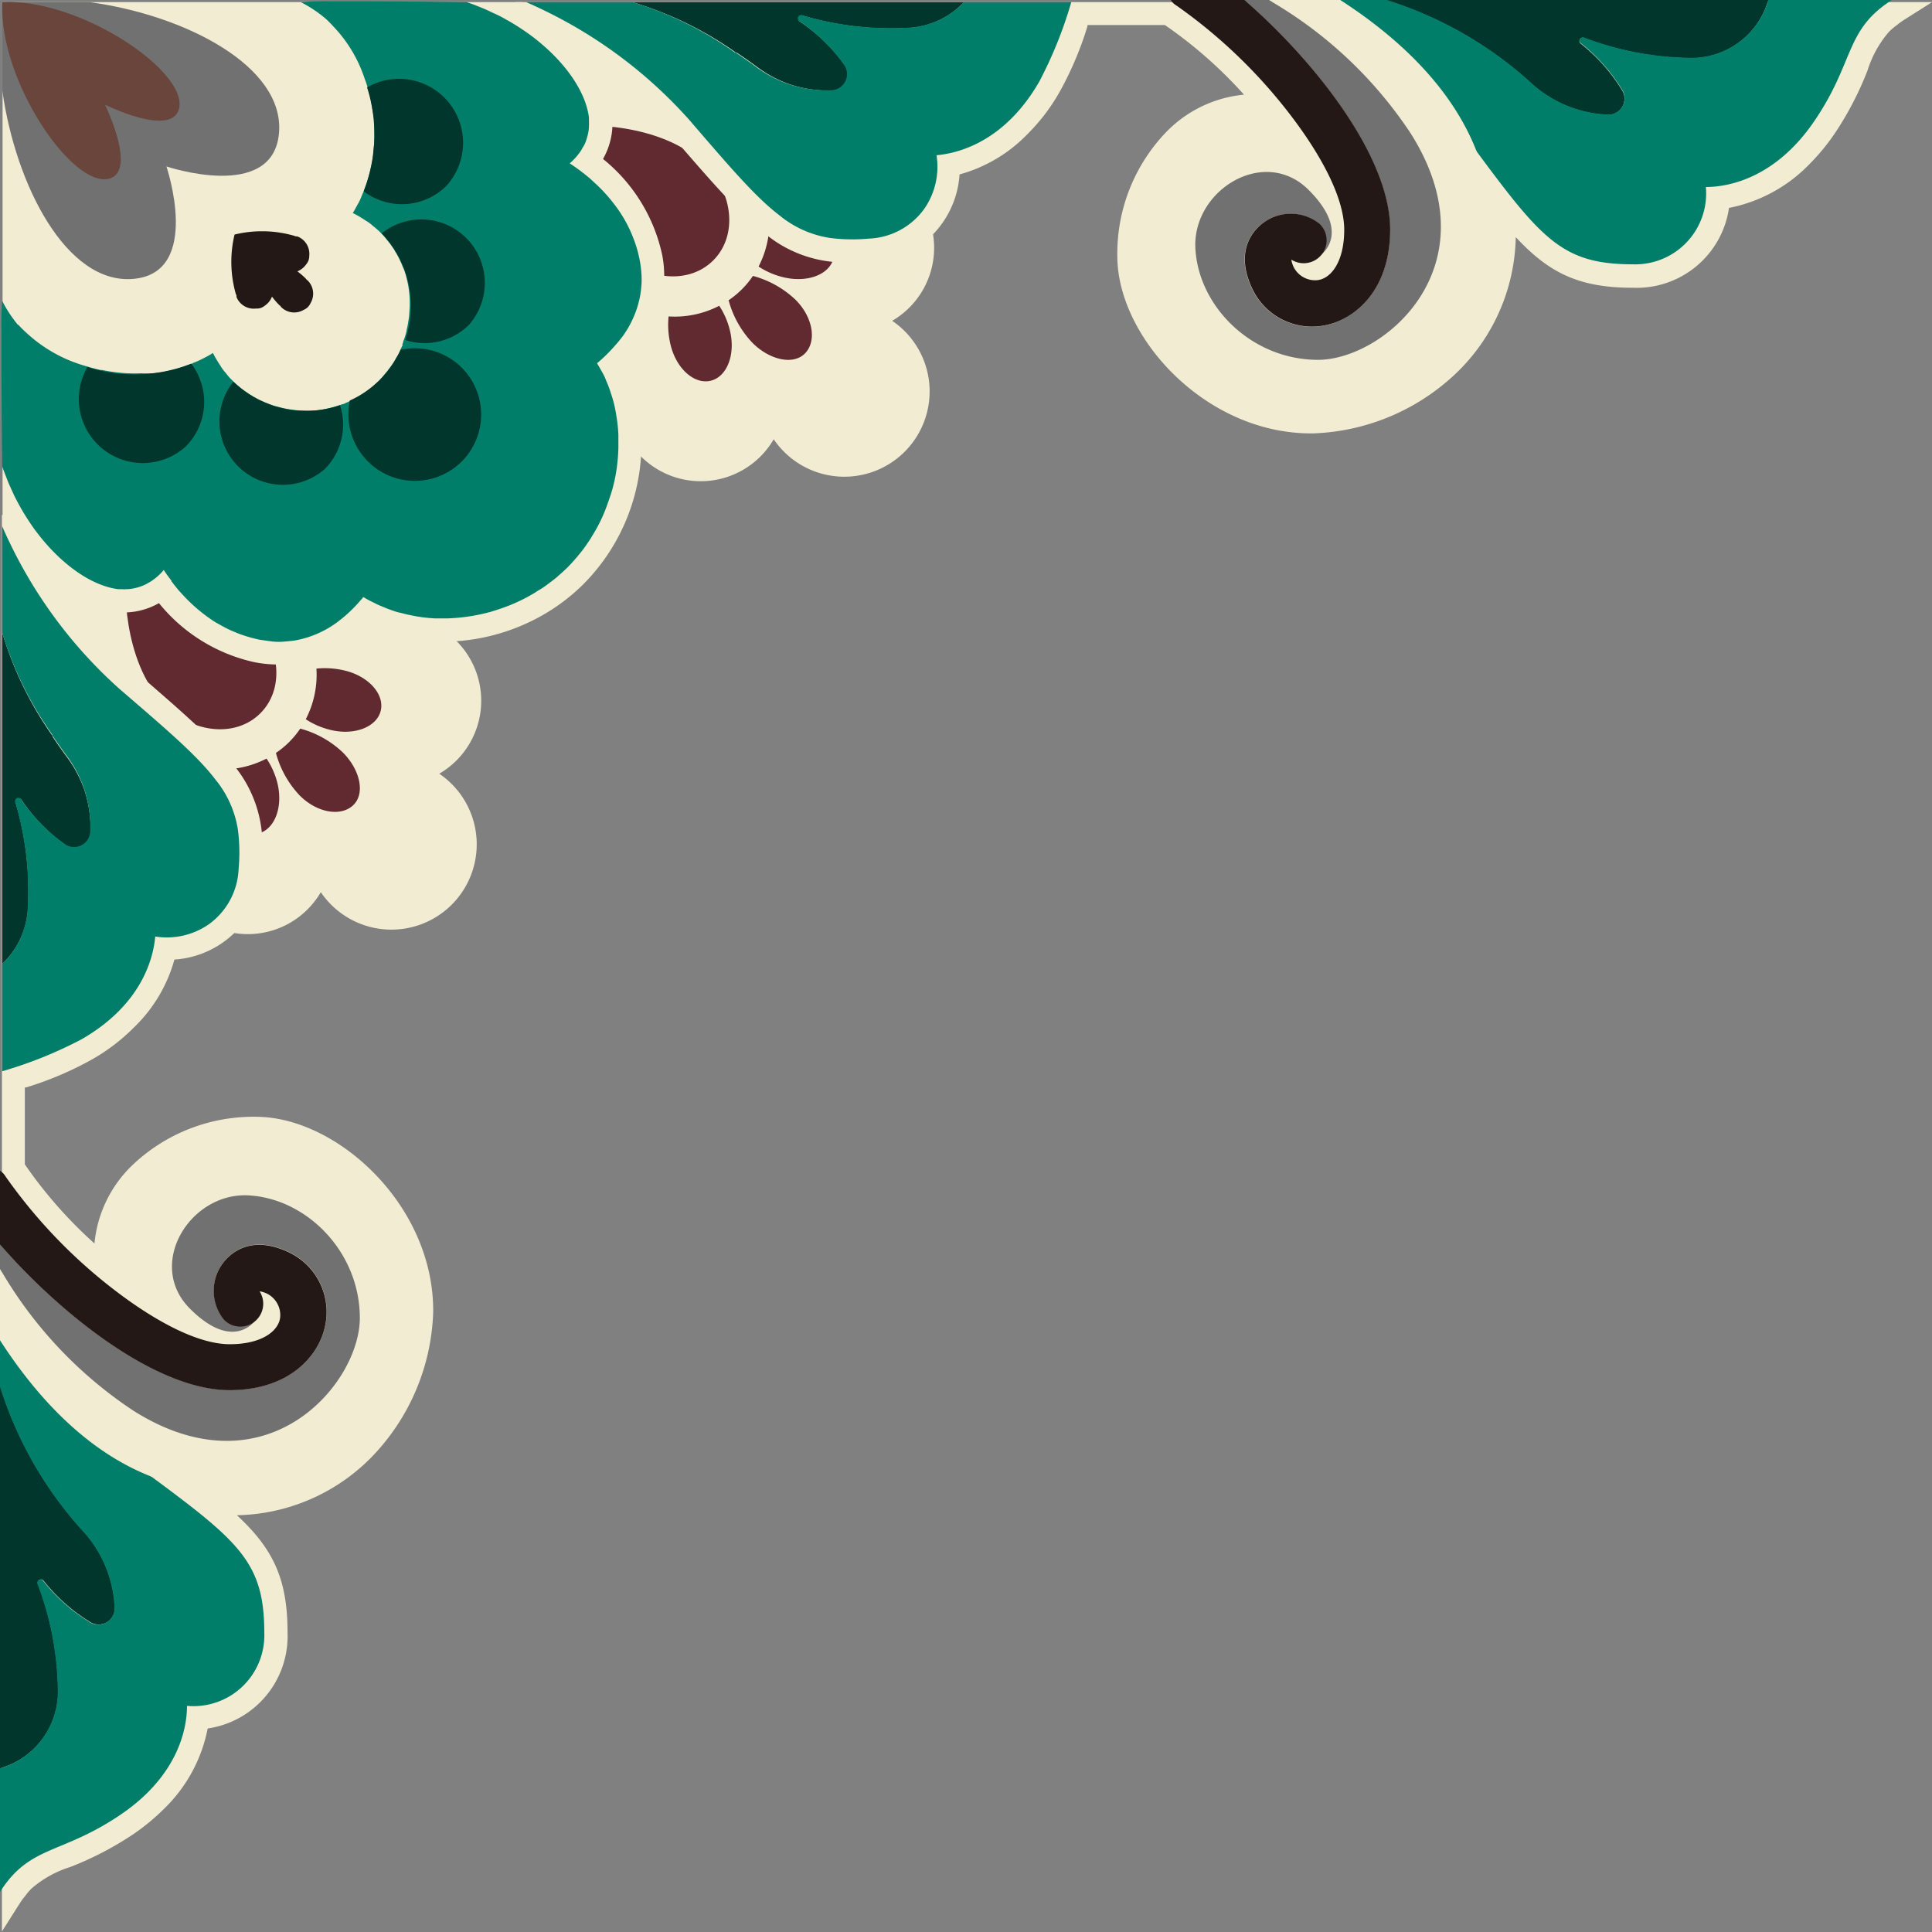 <svg xmlns="http://www.w3.org/2000/svg" viewBox="0 0 181.21 181.21"><rect x="0" y="0" width="181.21" height="181.21" fill="#808080" stroke="none"/><defs><style>.cls-1{fill:#f1ecd2;}.cls-2{fill:#602a30;}.cls-3{fill:#00362b;}.cls-4{fill:#007e6a;}.cls-5{fill:#727171;}.cls-6{fill:#231815;}.cls-7{fill:#69453b;}</style></defs><g id="图层_2" data-name="图层 2"><g id="文件图层"><path class="cls-1" d="M60.06,42.75h0A7.92,7.92,0,0,0,72.57,41.2,8,8,0,1,0,83.68,30.09a7.92,7.92,0,0,0,1.55-12.51S65.11-5.5,45.13,2.65C37,22.62,60.05,42.74,60.06,42.75Z"/><path class="cls-2" d="M66.9,24.42c2.26-2.25,1.93-6.24-.73-8.91-4.23-4.22-11.92-3.74-11.92-3.74S53.77,19.46,58,23.69C60.66,26.35,64.65,26.68,66.9,24.42Z"/><path class="cls-2" d="M70.58,32.16a9.28,9.28,0,0,1-2.24-4,8.43,8.43,0,0,0,2.28-2.28,9.28,9.28,0,0,1,4,2.24c1.62,1.62,2,3.84.91,5S72.2,33.78,70.58,32.16Z"/><path class="cls-2" d="M71.15,25a9.08,9.08,0,0,0,1-4.75,7.89,7.89,0,0,1,2.68.19c2.22.54,3.73,2.23,3.35,3.78S75.7,26.55,73.46,26A7.32,7.32,0,0,1,71.15,25Z"/><path class="cls-2" d="M62.9,32.36a7.91,7.91,0,0,1-.19-2.68,9.08,9.08,0,0,0,4.75-1,7.32,7.32,0,0,1,1,2.31c.55,2.23-.26,4.35-1.8,4.72S63.44,34.58,62.9,32.36Z"/><path class="cls-1" d="M48.11,2l0-.38L48.36.2h52.12l9.49,0h71.24l-2.6,1.65a5.93,5.93,0,0,0-.71.52,5.55,5.55,0,0,0-.73.62,10.14,10.14,0,0,0-2,3.6,30.29,30.29,0,0,1-3.13,6,20.12,20.12,0,0,1-2.3,2.78,14.29,14.29,0,0,1-7.57,4.13,8.75,8.75,0,0,1-9,7.49c-5,0-7.83-1.33-11-4.75a18.14,18.14,0,0,1-5.33,12.51,20.47,20.47,0,0,1-13.67,5.9c-10,.12-18.27-8.92-18.37-16.48a16.45,16.45,0,0,1,4.56-11.76,11.68,11.68,0,0,1,7.32-3.53,41.72,41.72,0,0,0-7.42-6.53H102a.18.18,0,0,0,0,.1,31.4,31.4,0,0,1-2.66,6.25,18.16,18.16,0,0,1-3,3.91A14,14,0,0,1,90,16.36,8.89,8.89,0,0,1,87.49,22l0,0a9.1,9.1,0,0,1-5.83,2.56,19.06,19.06,0,0,1-3.56,0,11.67,11.67,0,0,1-6-2.37h0A25.76,25.76,0,0,1,68,18.38c-1.2-1.28-2.51-2.78-4-4.5l-.52-.59-.55-.64a40.09,40.09,0,0,0-7.39-6.53h0a44.25,44.25,0,0,0-6.64-3.75C48.4,2.13,48.12,2,48.11,2Z"/><path class="cls-3" d="M165.86,0H129.93a36.15,36.15,0,0,1,13.88,8,11.38,11.38,0,0,0,7,2.78,1.52,1.52,0,0,0,1.39-2.21,16.46,16.46,0,0,0-3.94-4.48.31.31,0,0,1,.28-.54,29,29,0,0,0,9.71,1.9A7.51,7.51,0,0,0,165.86,0Z"/><path class="cls-4" d="M158.26,5.41a29,29,0,0,1-9.71-1.9.31.31,0,0,0-.28.54,16.46,16.46,0,0,1,3.94,4.48,1.52,1.52,0,0,1-1.39,2.21,11.38,11.38,0,0,1-7-2.78,36.15,36.15,0,0,0-13.88-8h-7.57a43.89,43.89,0,0,1,14.78,12.42c7.24,9.79,9,12.41,16,12.41A6.65,6.65,0,0,0,160,17.54c2.26,0,6.57-.92,10.15-6.15C174,5.75,173,2.84,177.45,0H165.86A7.51,7.51,0,0,1,158.26,5.41Z"/><path class="cls-3" d="M59.34.21H90.41a7.72,7.72,0,0,1-5.32,2.42,29.28,29.28,0,0,1-9.83-1.17A.31.31,0,0,0,75,2,16.59,16.59,0,0,1,79.3,6.19a1.51,1.51,0,0,1-1.22,2.3A11.44,11.44,0,0,1,74,7.88h0a11.39,11.39,0,0,1-3-1.61c-.65-.48-1.28-.92-1.91-1.34l-.06,0A33.22,33.22,0,0,0,59.34.21Z"/><path class="cls-4" d="M59.33.2h0a33.22,33.22,0,0,1,9.57,4.7l.06,0c.63.42,1.26.86,1.91,1.34a11.39,11.39,0,0,0,3,1.61h0a11.44,11.44,0,0,0,4.13.61,1.51,1.51,0,0,0,1.22-2.3A16.59,16.59,0,0,0,75,2a.31.31,0,0,1,.24-.57,29.28,29.28,0,0,0,9.83,1.17A7.72,7.72,0,0,0,90.41.2h10.07a39.82,39.82,0,0,1-3,7.45c-3.16,5.49-7.38,6.71-9.64,6.91a6.91,6.91,0,0,1-1.13,5,6.72,6.72,0,0,1-5.22,2.82,16.52,16.52,0,0,1-3.7-.07,9.8,9.8,0,0,1-4.68-2.11c-2.26-1.72-4.7-4.59-8.5-9A43.76,43.76,0,0,0,51.21,1.06c-.82-.4-1.47-.7-1.87-.86Z"/><path class="cls-1" d="M125.71,0H119a39.71,39.71,0,0,1,13.31,12.55c7.85,12.43-2.52,21.23-8.7,21.23s-11.22-5-11.5-10.45,6.47-9.64,10.64-5.47,1,6.18,1,6.18a2.14,2.14,0,0,1-2.66.31,2.25,2.25,0,0,0,2.41,1.93c1.27-.11,2.55-1.67,2.55-4.73,0-2.68-1.73-6.17-4.19-9.61a9.86,9.86,0,0,0-4.43-.93c-6.13.09-10.68,6.35-10.59,13.13s7.69,14.46,16.18,14.36c7.81-.09,18.62-6.89,16.65-19.87C138.53,10.79,132.88,4.63,125.71,0Z"/><path class="cls-5" d="M119,0h-2.3c6.21,5.37,13.67,14.46,13.67,21.55,0,5.59-3.18,8.3-5.89,8.92a6.19,6.19,0,0,1-7-3.29c-1.87-3.84.3-5.76,1-6.28a4.32,4.32,0,0,1,5.28.11,2.14,2.14,0,0,1,0,3s3.16-2-1-6.18-10.93,0-10.64,5.47,5.3,10.45,11.5,10.45,16.55-8.8,8.7-21.23A39.71,39.71,0,0,0,119,0Z"/><path class="cls-6" d="M116.72,0h-6.91a1.5,1.5,0,0,0,.52.51,48.62,48.62,0,0,1,11.56,11.43c2.46,3.44,4.19,6.93,4.19,9.61,0,3.06-1.28,4.62-2.55,4.73a2.25,2.25,0,0,1-2.41-1.93A2.15,2.15,0,0,0,123.78,21a4.32,4.32,0,0,0-5.28-.11c-.7.52-2.87,2.44-1,6.28a6.19,6.19,0,0,0,7,3.29c2.71-.62,5.88-3.33,5.89-8.92C130.39,14.46,122.93,5.37,116.72,0Z"/><path class="cls-1" d="M2.65,45.13c-8.15,20,14.93,40.1,14.93,40.1a7.92,7.92,0,0,0,12.51-1.55A8,8,0,1,0,41.2,72.57a7.92,7.92,0,0,0,1.55-12.51h0S22.62,37,2.65,45.13Z"/><path class="cls-2" d="M24.42,66.9c-2.25,2.26-6.24,1.93-8.91-.73-4.22-4.23-3.74-11.92-3.74-11.92s7.69-.48,11.92,3.75C26.35,60.66,26.68,64.65,24.42,66.9Z"/><path class="cls-2" d="M32.16,70.58a9.28,9.28,0,0,0-4-2.24,8.43,8.43,0,0,1-2.28,2.28,9.28,9.28,0,0,0,2.24,4c1.62,1.62,3.84,2,5,.91S33.78,72.2,32.16,70.58Z"/><path class="cls-2" d="M25,71.15a9.08,9.08,0,0,1-4.75,1,7.89,7.89,0,0,0,.19,2.68c.54,2.22,2.23,3.73,3.78,3.35s2.35-2.49,1.8-4.73A7.32,7.32,0,0,0,25,71.15Z"/><path class="cls-2" d="M32.36,62.9a7.91,7.91,0,0,0-2.68-.19,9.08,9.08,0,0,1-1,4.75,7.32,7.32,0,0,0,2.31,1c2.23.55,4.35-.26,4.72-1.8S34.58,63.44,32.36,62.9Z"/><path class="cls-1" d="M2,48.11l-.38,0-1.44.2v52.12l0,9.49v71.24l1.65-2.6a5.93,5.93,0,0,1,.52-.71,5.55,5.55,0,0,1,.62-.73,10.14,10.14,0,0,1,3.6-2,30.29,30.29,0,0,0,6-3.13,20.12,20.12,0,0,0,2.78-2.3,14.29,14.29,0,0,0,4.13-7.57,8.75,8.75,0,0,0,7.49-9c0-5-1.33-7.83-4.75-11a18.14,18.14,0,0,0,12.51-5.33,20.47,20.47,0,0,0,5.9-13.67c.12-10-8.92-18.27-16.48-18.37a16.45,16.45,0,0,0-11.76,4.56,11.68,11.68,0,0,0-3.53,7.32,41.72,41.72,0,0,1-6.53-7.42V102a.18.18,0,0,1,.1,0,31.4,31.4,0,0,0,6.25-2.66,18.16,18.16,0,0,0,3.91-3A14,14,0,0,0,16.36,90,8.89,8.89,0,0,0,22,87.49l0,0a9.1,9.1,0,0,0,2.56-5.83,19.06,19.06,0,0,0,0-3.56,11.67,11.67,0,0,0-2.37-6h0A25.76,25.76,0,0,0,18.38,68c-1.28-1.2-2.78-2.51-4.5-4l-.59-.52-.64-.55a40.09,40.09,0,0,1-6.53-7.39v0a44.25,44.25,0,0,1-3.75-6.64C2.13,48.4,2,48.12,2,48.11Z"/><path class="cls-3" d="M0,165.86V129.93a36.15,36.15,0,0,0,8,13.88,11.38,11.38,0,0,1,2.78,7,1.52,1.52,0,0,1-2.21,1.39,16.46,16.46,0,0,1-4.48-3.94.31.31,0,0,0-.54.28,29,29,0,0,1,1.9,9.71A7.51,7.51,0,0,1,0,165.86Z"/><path class="cls-4" d="M5.41,158.26a29,29,0,0,0-1.9-9.71.31.31,0,0,1,.54-.28,16.46,16.46,0,0,0,4.48,3.94,1.52,1.52,0,0,0,2.21-1.39,11.38,11.38,0,0,0-2.78-7,36.15,36.15,0,0,1-8-13.88v-7.57a43.89,43.89,0,0,0,12.42,14.78c9.79,7.24,12.41,9,12.41,16A6.65,6.65,0,0,1,17.54,160c0,2.26-.92,6.57-6.15,10.15C5.75,174,2.84,173,0,177.45V165.86A7.51,7.51,0,0,0,5.41,158.26Z"/><path class="cls-3" d="M.21,59.34h0V90.41a7.72,7.72,0,0,0,2.42-5.32,29.28,29.28,0,0,0-1.17-9.83A.31.31,0,0,1,2,75,16.59,16.59,0,0,0,6.19,79.3a1.51,1.51,0,0,0,2.3-1.22A11.44,11.44,0,0,0,7.88,74v0a11.39,11.39,0,0,0-1.61-3c-.48-.65-.92-1.28-1.34-1.91a.11.11,0,0,1,0-.06A33.22,33.22,0,0,1,.21,59.34Z"/><path class="cls-4" d="M.2,59.33h0a33.22,33.22,0,0,0,4.7,9.57.11.11,0,0,0,0,.06c.42.63.86,1.26,1.34,1.91a11.39,11.39,0,0,1,1.61,3v0a11.44,11.44,0,0,1,.61,4.13,1.51,1.51,0,0,1-2.3,1.22A16.59,16.59,0,0,1,2,75a.31.31,0,0,0-.57.24,29.28,29.28,0,0,1,1.17,9.83A7.72,7.72,0,0,1,.2,90.41v10.07a39.82,39.82,0,0,0,7.45-3c5.49-3.16,6.71-7.38,6.91-9.64a6.91,6.91,0,0,0,5-1.13,6.72,6.72,0,0,0,2.82-5.22,16.52,16.52,0,0,0-.07-3.7,9.8,9.8,0,0,0-2.11-4.68c-1.72-2.26-4.59-4.7-9-8.5A43.76,43.76,0,0,1,1.06,51.21c-.4-.82-.7-1.47-.86-1.87Z"/><path class="cls-1" d="M0,125.71V119a39.71,39.71,0,0,0,12.55,13.31c12.43,7.85,21.23-2.52,21.23-8.7s-5-11.22-10.45-11.5-9.64,6.47-5.47,10.64,6.18,1,6.18,1a2.14,2.14,0,0,0,.31-2.66,2.25,2.25,0,0,1,1.93,2.41c-.11,1.27-1.67,2.55-4.73,2.55-2.68,0-6.17-1.73-9.61-4.19a9.86,9.86,0,0,1-.93-4.43c.09-6.13,6.35-10.68,13.13-10.59s14.46,7.69,14.36,16.18c-.09,7.81-6.89,18.62-19.87,16.65C10.79,138.53,4.63,132.88,0,125.71Z"/><path class="cls-5" d="M0,119v-2.3c5.37,6.21,14.46,13.67,21.55,13.67,5.59,0,8.3-3.18,8.92-5.89a6.19,6.19,0,0,0-3.29-7c-3.84-1.87-5.76.3-6.28,1a4.32,4.32,0,0,0,.11,5.28,2.14,2.14,0,0,0,3,0s-2,3.16-6.18-1,0-10.93,5.47-10.64,10.45,5.3,10.45,11.5-8.8,16.55-21.23,8.7A39.71,39.71,0,0,1,0,119Z"/><path class="cls-6" d="M0,116.72v-6.91a1.5,1.5,0,0,1,.51.52,48.62,48.62,0,0,0,11.43,11.56c3.44,2.46,6.93,4.19,9.61,4.19,3.06,0,4.62-1.28,4.73-2.55a2.25,2.25,0,0,0-1.93-2.41A2.15,2.15,0,0,1,21,123.78a4.32,4.32,0,0,1-.11-5.28c.52-.7,2.44-2.87,6.28-1a6.19,6.19,0,0,1,3.29,7c-.62,2.71-3.33,5.88-8.92,5.89C14.46,130.39,5.37,122.93,0,116.72Z"/><path class="cls-1" d="M.24,49l0-8.79V25.17h0V.2H49c.53.31,1,.63,1.52,1a18.77,18.77,0,0,1,5,4.94h0a11.05,11.05,0,0,1,1.87,4.63,11.11,11.11,0,0,1,.05,1.14,6.81,6.81,0,0,1-.88,3,15.84,15.84,0,0,1,5.55,9,10.37,10.37,0,0,1,.19,2,11.67,11.67,0,0,1-3.61,8.65,17,17,0,0,1,1.43,8.31,18.7,18.7,0,0,1-5.39,11.91C49.39,60.11,41,61.67,34.54,58.69a11.62,11.62,0,0,1-10.63,3.43,15.91,15.91,0,0,1-9-5.55,6.69,6.69,0,0,1-4.18.82C7,56.93,3,53.72.24,49Z"/><path class="cls-5" d="M.22,8.51V.2H8.4c8.93,1.21,18.3,6,17.77,12.27-.55,6.52-10.56,3.14-10.56,3.14s3.39,10-3.12,10.55C6.25,26.69,1.47,17.39.22,8.51Z"/><path class="cls-7" d="M.22.2c7.3-.38,17.6,6.61,16.55,10.07-.79,2.6-6.92-.45-6.92-.45s3,6.13.45,6.92C6.84,17.79-.15,7.49.22.2Z"/><path class="cls-4" d="M3.39,49.85c-.27-.35-.53-.74-.79-1.14s-.51-.81-.74-1.23-.46-.84-.65-1.27S.85,45.44.7,45.05s-.34-.86-.49-1.3c0,0-.1-8.25-.07-12.72a25.65,25.65,0,0,1,.07-2.8,12.33,12.33,0,0,0,1.47,2.24s0,0,.05,0a7.49,7.49,0,0,0,.69.69,13.54,13.54,0,0,0,5.79,3.22c.41.13.8.23,1.22.32a.61.61,0,0,0,.13,0c.38.08.78.15,1.18.2a14.22,14.22,0,0,0,2.52.11A10,10,0,0,0,14.5,35a8.44,8.44,0,0,0,1.24-.2,10.73,10.73,0,0,0,1.32-.35l.9-.33a.48.48,0,0,0,.16-.08h0a7,7,0,0,0,.93-.42,9.05,9.05,0,0,0,.92-.51,11.94,11.94,0,0,0,.7,1.19,4.4,4.4,0,0,0,.51.69,5.08,5.08,0,0,0,.58.66l.11.11a6.8,6.8,0,0,0,.63.56,6,6,0,0,0,.65.48,2.66,2.66,0,0,0,.45.29,1.79,1.79,0,0,0,.38.22,2.85,2.85,0,0,0,.55.28,6.35,6.35,0,0,0,.67.28.66.66,0,0,0,.21.08,2.37,2.37,0,0,0,.59.18,9.28,9.28,0,0,0,2.46.38,8.43,8.43,0,0,0,.87,0,6,6,0,0,0,.85-.09,10.44,10.44,0,0,0,1.69-.42l.18-.07a1.2,1.2,0,0,0,.27-.08.25.25,0,0,0,.12-.07,1.23,1.23,0,0,0,.35-.16c.18-.07.34-.15.52-.24s.5-.29.73-.44a4.31,4.31,0,0,0,.62-.46,1.73,1.73,0,0,0,.35-.27l.52-.46.14-.15L36,35.2a12.07,12.07,0,0,0,.88-1.15c.16-.24.29-.48.43-.73a3.91,3.91,0,0,0,.24-.51c.06-.11.11-.25.18-.37s0-.07,0-.11a1.07,1.07,0,0,0,.08-.27,7.72,7.72,0,0,0,.32-1s0-.07,0-.09a6.13,6.13,0,0,0,.16-.79s0,0,0,0a5.81,5.81,0,0,0,.1-.85,9.88,9.88,0,0,0,0-1.8A9.05,9.05,0,0,0,38.11,26a2.9,2.9,0,0,0-.12-.42,3,3,0,0,0-.23-.58,4.23,4.23,0,0,0-.25-.58,3,3,0,0,0-.22-.44,1.9,1.9,0,0,0-.22-.37,2,2,0,0,0-.28-.45,5.26,5.26,0,0,0-.49-.65,5.21,5.21,0,0,0-.54-.62l-.12-.13c-.22-.21-.44-.4-.67-.58a3.93,3.93,0,0,0-.69-.5,9.51,9.51,0,0,0-1.19-.7c.19-.3.35-.63.52-.92s.29-.63.42-.94v0a.67.67,0,0,0,.08-.17c.11-.29.23-.61.32-.89.14-.46.26-.88.35-1.33A8.1,8.1,0,0,0,35,14.49c0-.41.09-.82.11-1.24s0-.83,0-1.25c0,0,0,0,0,0,0-.42,0-.83-.09-1.26s-.12-.8-.21-1.18a.52.52,0,0,1,0-.14,12,12,0,0,0-.33-1.21,7.13,7.13,0,0,0-.26-.78,12.94,12.94,0,0,0-3-5,9,9,0,0,0-.69-.69h0A12,12,0,0,0,28.23.21,27,27,0,0,1,31,.13C35.49.1,43.76.2,43.76.2c.45.14.88.31,1.3.48s.78.33,1.16.52a11,11,0,0,1,1.28.65c.42.23.82.47,1.23.74s.78.52,1.14.79c3.05,2.3,5.06,5.14,5.37,7.65,0,.14,0,.29,0,.43a1.5,1.5,0,0,1,0,.3,3.59,3.59,0,0,1-.08.75,5.27,5.27,0,0,1-.19.68,2.61,2.61,0,0,1-.34.69,2.83,2.83,0,0,1-.34.53,5.27,5.27,0,0,1-.49.57c-.11.11-.23.23-.36.34.33.23.66.44,1,.71a.53.53,0,0,1,.14.11c.26.18.5.4.74.58l.1.1c.28.26.55.5.82.77A14.06,14.06,0,0,1,57.49,19a12.51,12.51,0,0,1,1.92,3.35,11.46,11.46,0,0,1,.58,2,9.94,9.94,0,0,1,.19,2.12,11.31,11.31,0,0,1-.12,1.17,9.45,9.45,0,0,1-1.73,4c-.19.24-.38.48-.59.71A14.6,14.6,0,0,1,56,34.07q.3.51.57,1a4.63,4.63,0,0,1,.29.65,9.68,9.68,0,0,1,.44,1.17A11.5,11.5,0,0,1,57.81,39,14.41,14.41,0,0,1,58,40.77c0,.4,0,.81,0,1.23a16.8,16.8,0,0,1-.24,2.46c-.07.4-.16.82-.27,1.22a1.63,1.63,0,0,1-.07.26c-.12.42-.26.83-.41,1.24a14.27,14.27,0,0,1-1.2,2.64c-.1.18-.22.36-.33.55s-.38.59-.57.86-.46.63-.71.91a.65.65,0,0,1-.12.15c-.26.31-.55.62-.83.91h0l0,0c-.3.29-.61.58-.92.84l-.08.08c-.33.27-.67.52-1,.77a8,8,0,0,1-.84.54,4.76,4.76,0,0,1-.51.32A15.69,15.69,0,0,1,47.2,57c-.42.15-.83.28-1.25.41a1.83,1.83,0,0,0-.25.06A17.36,17.36,0,0,1,42,58c-.42,0-.82,0-1.23,0A14.8,14.8,0,0,1,39,57.8c-.29-.06-.59-.11-.87-.18s-.59-.15-.87-.21a14.06,14.06,0,0,1-1.5-.56,5.44,5.44,0,0,1-.65-.3A9.78,9.78,0,0,1,34.08,56a14.59,14.59,0,0,1-1.69,1.75c-.23.2-.48.39-.72.58a9.47,9.47,0,0,1-4,1.74c-.4.06-.78.09-1.18.12s-.83,0-1.25-.06L24.35,60a13.53,13.53,0,0,1-2-.58l-.69-.29c-.45-.2-.88-.45-1.3-.68a6.33,6.33,0,0,1-.61-.39,15.16,15.16,0,0,1-2.16-1.8c-.27-.27-.51-.54-.77-.82l-.09-.1c-.19-.24-.41-.49-.58-.74l-.07-.07a.12.12,0,0,1,0-.07,11.33,11.33,0,0,1-.72-1,3.81,3.81,0,0,1-.34.37,4.57,4.57,0,0,1-.57.49,3,3,0,0,1-.54.35,3.18,3.18,0,0,1-.67.32,4,4,0,0,1-.68.19,3.16,3.16,0,0,1-.76.08.76.76,0,0,1-.3,0l-.43,0C8.55,54.93,5.69,52.91,3.39,49.85Z"/><path class="cls-3" d="M34.5,43.27a6.22,6.22,0,0,1-1.68-5.71A9.08,9.08,0,0,0,35.22,36l.34-.31.14-.15a5.43,5.43,0,0,0,.46-.51,1.79,1.79,0,0,0,.28-.35,7.08,7.08,0,0,0,.73-1.11,4.6,4.6,0,0,0,.4-.76A6.22,6.22,0,1,1,34.5,43.27Z"/><path class="cls-3" d="M38,31.89a9.8,9.8,0,0,0-2.2-10A5.95,5.95,0,0,1,44,30.45,5.88,5.88,0,0,1,38,31.89Z"/><path class="cls-3" d="M34.11,17.94a14.59,14.59,0,0,0,.32-9.74,6,6,0,0,1,7.47,9.2A5.92,5.92,0,0,1,34.11,17.94Z"/><path class="cls-3" d="M31.89,38a9.8,9.8,0,0,1-10-2.2A5.95,5.95,0,0,0,30.45,44,5.88,5.88,0,0,0,31.89,38Z"/><path class="cls-3" d="M17.94,34.11a14.59,14.59,0,0,1-9.74.32,6,6,0,0,0,9.2,7.47A5.92,5.92,0,0,0,17.94,34.11Z"/><path class="cls-6" d="M24,28.94a1.32,1.32,0,0,0,.48-.06,1.55,1.55,0,0,0,.41-.25,1.76,1.76,0,0,0,.62-.81,7.27,7.27,0,0,0,.68.79l.1.08.09.12a1.73,1.73,0,0,0,2.09.26,1.31,1.31,0,0,0,.4-.26,1.48,1.48,0,0,0,.27-.4,1.74,1.74,0,0,0-.27-2.09l-.11-.09-.09-.11a7.07,7.07,0,0,0-.78-.67,1.8,1.8,0,0,0,.8-.62,1.46,1.46,0,0,0,.25-.41,1.59,1.59,0,0,0,.07-.48,1.74,1.74,0,0,0-1.14-1.77l-.14,0-.12-.05A10.91,10.91,0,0,0,22,22h0a11,11,0,0,0,.12,5.58l.06.12,0,.15A1.74,1.74,0,0,0,24,28.94Z"/></g></g></svg>